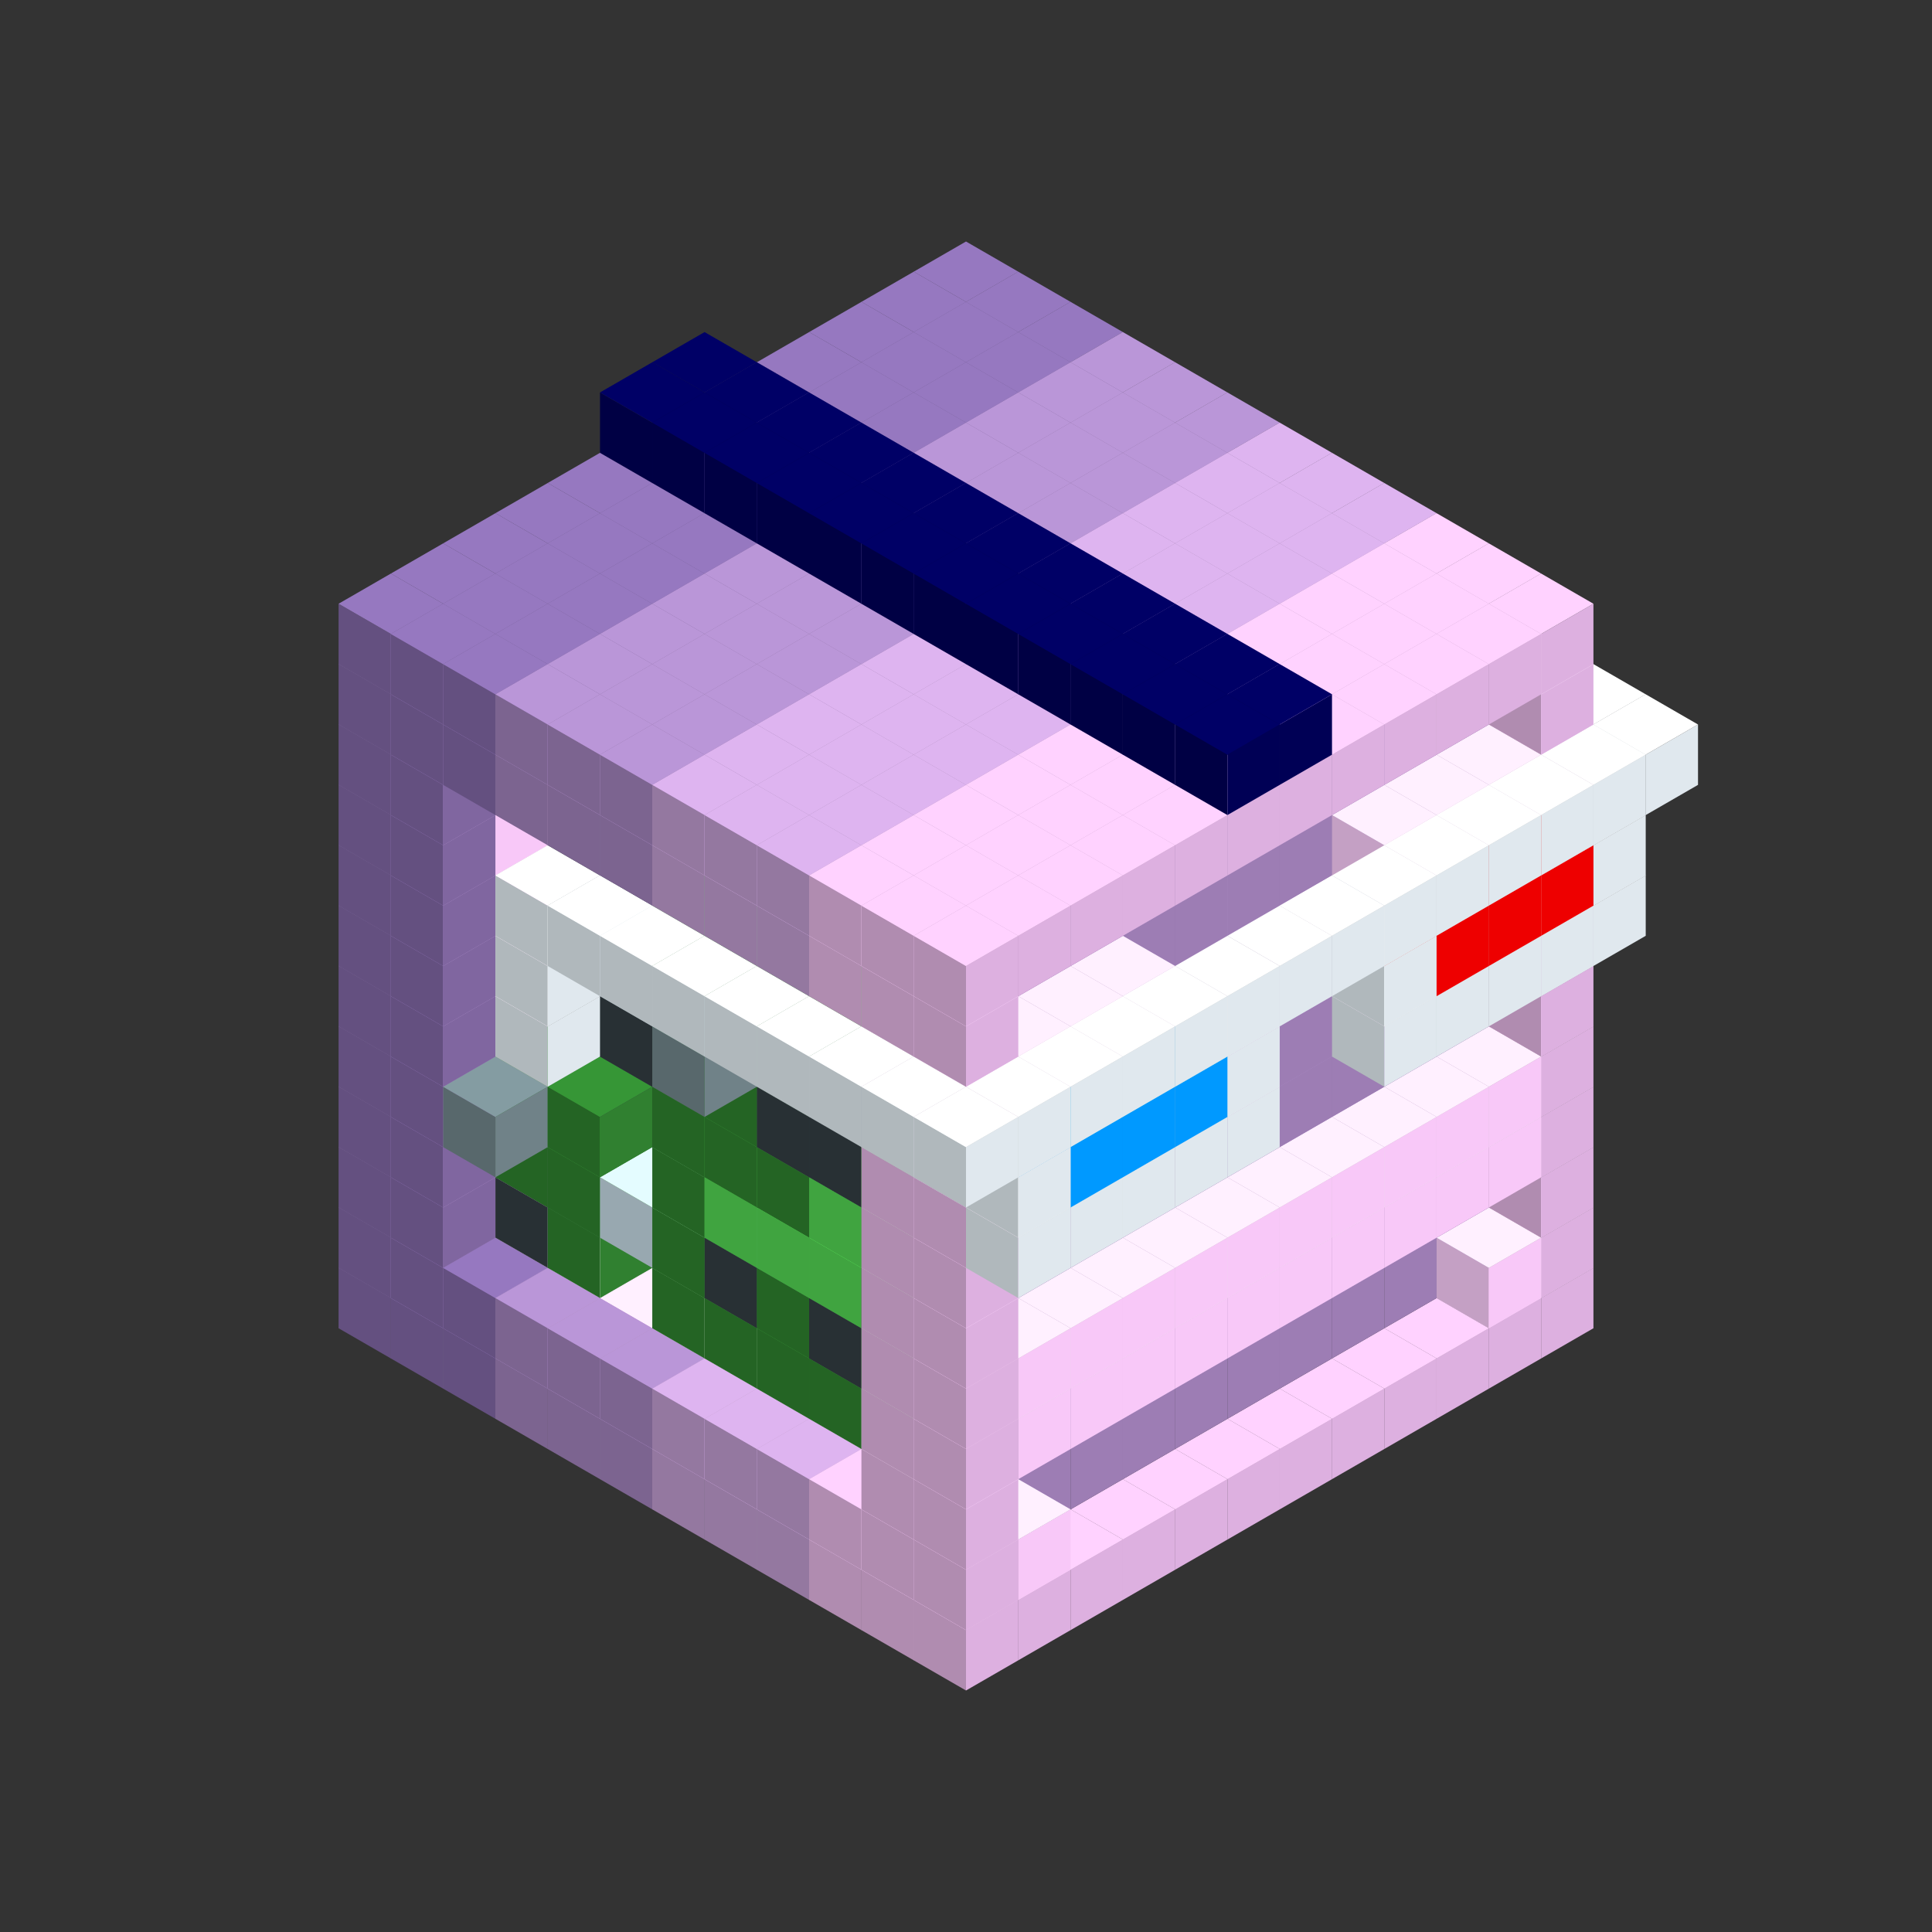 
<svg width='600' height='600' viewBox='4436371 5550000 3200000 3200000' xmlns='http://www.w3.org/2000/svg' xmlns:xlink='http://www.w3.org/1999/xlink'>
<rect x="4436371" y="5550000" width="3200000" height="3200000" fill="#333333" stroke="none"/>
<use xlink:href='#v-0x0000010b-6' transform='translate(983738,3600000)'/>
<use xlink:href='#v-0x0000010b-6' transform='translate(1070341,3650000)'/>
<use xlink:href='#v-0x0000010b-6' transform='translate(1156944,3700000)'/>
<use xlink:href='#v-0x0000010b-2' transform='translate(1243547,3750000)'/>
<use xlink:href='#v-0x0000010b-2' transform='translate(1330150,3800000)'/>
<use xlink:href='#v-0x0000010b-2' transform='translate(1416753,3850000)'/>
<use xlink:href='#v-0x0000010b-5' transform='translate(1503356,3900000)'/>
<use xlink:href='#v-0x0000010b-5' transform='translate(1589959,3950000)'/>
<use xlink:href='#v-0x0000010b-5' transform='translate(1676562,4000000)'/>
<use xlink:href='#v-0x0000010b-4' transform='translate(1763165,4050000)'/>
<use xlink:href='#v-0x0000010b-4' transform='translate(1849768,4100000)'/>
<use xlink:href='#v-0x0000010b-4' transform='translate(2889004,3600000)'/>
<use xlink:href='#v-0x0000010b-4' transform='translate(2802401,3650000)'/>
<use xlink:href='#v-0x0000010b-4' transform='translate(2715798,3700000)'/>
<use xlink:href='#v-0x0000010b-4' transform='translate(2629195,3750000)'/>
<use xlink:href='#v-0x0000010b-4' transform='translate(2542592,3800000)'/>
<use xlink:href='#v-0x0000010b-4' transform='translate(2455989,3850000)'/>
<use xlink:href='#v-0x0000010b-4' transform='translate(2369386,3900000)'/>
<use xlink:href='#v-0x0000010b-4' transform='translate(2282783,3950000)'/>
<use xlink:href='#v-0x0000010b-4' transform='translate(2196180,4000000)'/>
<use xlink:href='#v-0x0000010b-4' transform='translate(2109577,4050000)'/>
<use xlink:href='#v-0x0000010b-4' transform='translate(2022974,4100000)'/>
<use xlink:href='#v-0x0000010b-4' transform='translate(1936371,4150000)'/>
<use xlink:href='#v-0x0000010b-6' transform='translate(983738,3500000)'/>
<use xlink:href='#v-0x0000010b-1' transform='translate(1156944,3500000)'/>
<use xlink:href='#v-0x0000010b-6' transform='translate(1070341,3550000)'/>
<use xlink:href='#v-0x0000010b-1' transform='translate(1243547,3550000)'/>
<use xlink:href='#v-0x0000010b-6' transform='translate(1156944,3600000)'/>
<use xlink:href='#v-0x0000010b-1' transform='translate(1330150,3600000)'/>
<use xlink:href='#v-0x0000010b-2' transform='translate(1243547,3650000)'/>
<use xlink:href='#v-0x0000010b-1' transform='translate(1416753,3650000)'/>
<use xlink:href='#v-0x0000010b-2' transform='translate(1330150,3700000)'/>
<use xlink:href='#v-0x0000010b-1' transform='translate(1503356,3700000)'/>
<use xlink:href='#v-0x0000010b-2' transform='translate(1416753,3750000)'/>
<use xlink:href='#v-0x0000010b-1' transform='translate(1589959,3750000)'/>
<use xlink:href='#v-0x0000010b-5' transform='translate(1503356,3800000)'/>
<use xlink:href='#v-0x0000010b-1' transform='translate(1676562,3800000)'/>
<use xlink:href='#v-0x0000010b-5' transform='translate(1589959,3850000)'/>
<use xlink:href='#v-0x0000010b-1' transform='translate(1763165,3850000)'/>
<use xlink:href='#v-0x0000010b-5' transform='translate(1676562,3900000)'/>
<use xlink:href='#v-0x0000010b-1' transform='translate(1849768,3900000)'/>
<use xlink:href='#v-0x0000010b-4' transform='translate(1763165,3950000)'/>
<use xlink:href='#v-0x0000010b-2' transform='translate(2715798,3500000)'/>
<use xlink:href='#v-0x0000010b-2' transform='translate(2629195,3550000)'/>
<use xlink:href='#v-0x0000010b-2' transform='translate(2542592,3600000)'/>
<use xlink:href='#v-0x0000010b-2' transform='translate(2455989,3650000)'/>
<use xlink:href='#v-0x0000010b-2' transform='translate(2369386,3700000)'/>
<use xlink:href='#v-0x0000010b-2' transform='translate(2282783,3750000)'/>
<use xlink:href='#v-0x0000010b-2' transform='translate(2196180,3800000)'/>
<use xlink:href='#v-0x0000010b-2' transform='translate(2109577,3850000)'/>
<use xlink:href='#v-0x0000010b-2' transform='translate(2022974,3900000)'/>
<use xlink:href='#v-0x0000010b-1' transform='translate(1936371,3950000)'/>
<use xlink:href='#v-0x0000010b-4' transform='translate(1849768,4000000)'/>
<use xlink:href='#v-0x0000010b-4' transform='translate(2889004,3500000)'/>
<use xlink:href='#v-0x0000010b-1' transform='translate(2802401,3550000)'/>
<use xlink:href='#v-0x0000010b-1' transform='translate(2022974,4000000)'/>
<use xlink:href='#v-0x0000010b-4' transform='translate(1936371,4050000)'/>
<use xlink:href='#v-0x0000010b-6' transform='translate(983738,3400000)'/>
<use xlink:href='#v-0x0000010b-1' transform='translate(1156944,3400000)'/>
<use xlink:href='#v-0x0000010b-6' transform='translate(1070341,3450000)'/>
<use xlink:href='#v-0x0000010b-13' transform='translate(1330150,3400000)'/>
<use xlink:href='#v-0x0000010b-13' transform='translate(1243547,3450000)'/>
<use xlink:href='#v-0x0000010b-13' transform='translate(1416753,3450000)'/>
<use xlink:href='#v-0x0000010b-11' transform='translate(1330150,3500000)'/>
<use xlink:href='#v-0x0000010b-13' transform='translate(1503356,3500000)'/>
<use xlink:href='#v-0x0000010b-13' transform='translate(1589959,3550000)'/>
<use xlink:href='#v-0x0000010b-11' transform='translate(1503356,3600000)'/>
<use xlink:href='#v-0x0000010b-13' transform='translate(1676562,3600000)'/>
<use xlink:href='#v-0x0000010b-11' transform='translate(1589959,3650000)'/>
<use xlink:href='#v-0x0000010b-13' transform='translate(1763165,3650000)'/>
<use xlink:href='#v-0x0000010b-11' transform='translate(1676562,3700000)'/>
<use xlink:href='#v-0x0000010b-13' transform='translate(1849768,3700000)'/>
<use xlink:href='#v-0x0000010b-11' transform='translate(1763165,3750000)'/>
<use xlink:href='#v-0x0000010b-13' transform='translate(1936371,3750000)'/>
<use xlink:href='#v-0x0000010b-11' transform='translate(1849768,3800000)'/>
<use xlink:href='#v-0x0000010b-2' transform='translate(2715798,3400000)'/>
<use xlink:href='#v-0x0000010b-2' transform='translate(2629195,3450000)'/>
<use xlink:href='#v-0x0000010b-2' transform='translate(2542592,3500000)'/>
<use xlink:href='#v-0x0000010b-2' transform='translate(2455989,3550000)'/>
<use xlink:href='#v-0x0000010b-2' transform='translate(2369386,3600000)'/>
<use xlink:href='#v-0x0000010b-2' transform='translate(2282783,3650000)'/>
<use xlink:href='#v-0x0000010b-2' transform='translate(2196180,3700000)'/>
<use xlink:href='#v-0x0000010b-2' transform='translate(2109577,3750000)'/>
<use xlink:href='#v-0x0000010b-2' transform='translate(2022974,3800000)'/>
<use xlink:href='#v-0x0000010b-1' transform='translate(1936371,3850000)'/>
<use xlink:href='#v-0x0000010b-4' transform='translate(1849768,3900000)'/>
<use xlink:href='#v-0x0000010b-4' transform='translate(2889004,3400000)'/>
<use xlink:href='#v-0x0000010b-4' transform='translate(1936371,3950000)'/>
<use xlink:href='#v-0x0000010b-6' transform='translate(983738,3300000)'/>
<use xlink:href='#v-0x0000010b-1' transform='translate(1156944,3300000)'/>
<use xlink:href='#v-0x0000010b-6' transform='translate(1070341,3350000)'/>
<use xlink:href='#v-0x0000010b-13' transform='translate(1330150,3300000)'/>
<use xlink:href='#v-0x0000010b-11' transform='translate(1243547,3350000)'/>
<use xlink:href='#v-0x0000010b-13' transform='translate(1416753,3350000)'/>
<use xlink:href='#v-0x0000010b-11' transform='translate(1330150,3400000)'/>
<use xlink:href='#v-0x0000010b-13' transform='translate(1503356,3400000)'/>
<use xlink:href='#v-0x0000010b-15' transform='translate(1416753,3450000)'/>
<use xlink:href='#v-0x0000010b-13' transform='translate(1589959,3450000)'/>
<use xlink:href='#v-0x0000010b-11' transform='translate(1503356,3500000)'/>
<use xlink:href='#v-0x0000010b-13' transform='translate(1676562,3500000)'/>
<use xlink:href='#v-0x0000010b-13' transform='translate(1589959,3550000)'/>
<use xlink:href='#v-0x0000010b-13' transform='translate(1763165,3550000)'/>
<use xlink:href='#v-0x0000010b-11' transform='translate(1676562,3600000)'/>
<use xlink:href='#v-0x0000010b-13' transform='translate(1849768,3600000)'/>
<use xlink:href='#v-0x0000010b-13' transform='translate(1763165,3650000)'/>
<use xlink:href='#v-0x0000010b-13' transform='translate(1936371,3650000)'/>
<use xlink:href='#v-0x0000010b-11' transform='translate(1849768,3700000)'/>
<use xlink:href='#v-0x0000010b-2' transform='translate(2715798,3300000)'/>
<use xlink:href='#v-0x0000010b-2' transform='translate(2629195,3350000)'/>
<use xlink:href='#v-0x0000010b-2' transform='translate(2542592,3400000)'/>
<use xlink:href='#v-0x0000010b-2' transform='translate(2455989,3450000)'/>
<use xlink:href='#v-0x0000010b-2' transform='translate(2369386,3500000)'/>
<use xlink:href='#v-0x0000010b-2' transform='translate(2282783,3550000)'/>
<use xlink:href='#v-0x0000010b-2' transform='translate(2196180,3600000)'/>
<use xlink:href='#v-0x0000010b-2' transform='translate(2109577,3650000)'/>
<use xlink:href='#v-0x0000010b-2' transform='translate(2022974,3700000)'/>
<use xlink:href='#v-0x0000010b-1' transform='translate(1936371,3750000)'/>
<use xlink:href='#v-0x0000010b-4' transform='translate(1849768,3800000)'/>
<use xlink:href='#v-0x0000010b-4' transform='translate(2889004,3300000)'/>
<use xlink:href='#v-0x0000010b-1' transform='translate(2802401,3350000)'/>
<use xlink:href='#v-0x0000010b-1' transform='translate(2715798,3400000)'/>
<use xlink:href='#v-0x0000010b-1' transform='translate(2629195,3450000)'/>
<use xlink:href='#v-0x0000010b-1' transform='translate(2542592,3500000)'/>
<use xlink:href='#v-0x0000010b-1' transform='translate(2455989,3550000)'/>
<use xlink:href='#v-0x0000010b-1' transform='translate(2369386,3600000)'/>
<use xlink:href='#v-0x0000010b-1' transform='translate(2282783,3650000)'/>
<use xlink:href='#v-0x0000010b-1' transform='translate(2196180,3700000)'/>
<use xlink:href='#v-0x0000010b-1' transform='translate(2109577,3750000)'/>
<use xlink:href='#v-0x0000010b-1' transform='translate(2022974,3800000)'/>
<use xlink:href='#v-0x0000010b-4' transform='translate(1936371,3850000)'/>
<use xlink:href='#v-0x0000010b-6' transform='translate(983738,3200000)'/>
<use xlink:href='#v-0x0000010b-1' transform='translate(1156944,3200000)'/>
<use xlink:href='#v-0x0000010b-6' transform='translate(1070341,3250000)'/>
<use xlink:href='#v-0x0000010b-13' transform='translate(1330150,3200000)'/>
<use xlink:href='#v-0x0000010b-11' transform='translate(1243547,3250000)'/>
<use xlink:href='#v-0x0000010b-14' transform='translate(1156944,3300000)'/>
<use xlink:href='#v-0x0000010b-13' transform='translate(1416753,3250000)'/>
<use xlink:href='#v-0x0000010b-11' transform='translate(1330150,3300000)'/>
<use xlink:href='#v-0x0000010b-13' transform='translate(1503356,3300000)'/>
<use xlink:href='#v-0x0000010b-13' transform='translate(1589959,3350000)'/>
<use xlink:href='#v-0x0000010b-11' transform='translate(1503356,3400000)'/>
<use xlink:href='#v-0x0000010b-13' transform='translate(1676562,3400000)'/>
<use xlink:href='#v-0x0000010b-12' transform='translate(1589959,3450000)'/>
<use xlink:href='#v-0x0000010b-13' transform='translate(1763165,3450000)'/>
<use xlink:href='#v-0x0000010b-12' transform='translate(1676562,3500000)'/>
<use xlink:href='#v-0x0000010b-13' transform='translate(1849768,3500000)'/>
<use xlink:href='#v-0x0000010b-12' transform='translate(1763165,3550000)'/>
<use xlink:href='#v-0x0000010b-13' transform='translate(1936371,3550000)'/>
<use xlink:href='#v-0x0000010b-11' transform='translate(1849768,3600000)'/>
<use xlink:href='#v-0x0000010b-2' transform='translate(2715798,3200000)'/>
<use xlink:href='#v-0x0000010b-2' transform='translate(2629195,3250000)'/>
<use xlink:href='#v-0x0000010b-2' transform='translate(2542592,3300000)'/>
<use xlink:href='#v-0x0000010b-2' transform='translate(2455989,3350000)'/>
<use xlink:href='#v-0x0000010b-2' transform='translate(2369386,3400000)'/>
<use xlink:href='#v-0x0000010b-2' transform='translate(2282783,3450000)'/>
<use xlink:href='#v-0x0000010b-2' transform='translate(2196180,3500000)'/>
<use xlink:href='#v-0x0000010b-2' transform='translate(2109577,3550000)'/>
<use xlink:href='#v-0x0000010b-2' transform='translate(2022974,3600000)'/>
<use xlink:href='#v-0x0000010b-1' transform='translate(1936371,3650000)'/>
<use xlink:href='#v-0x0000010b-4' transform='translate(1849768,3700000)'/>
<use xlink:href='#v-0x0000010b-4' transform='translate(2889004,3200000)'/>
<use xlink:href='#v-0x0000010b-1' transform='translate(2802401,3250000)'/>
<use xlink:href='#v-0x0000010b-1' transform='translate(2715798,3300000)'/>
<use xlink:href='#v-0x0000010b-1' transform='translate(2629195,3350000)'/>
<use xlink:href='#v-0x0000010b-1' transform='translate(2542592,3400000)'/>
<use xlink:href='#v-0x0000010b-1' transform='translate(2455989,3450000)'/>
<use xlink:href='#v-0x0000010b-1' transform='translate(2369386,3500000)'/>
<use xlink:href='#v-0x0000010b-1' transform='translate(2282783,3550000)'/>
<use xlink:href='#v-0x0000010b-1' transform='translate(2196180,3600000)'/>
<use xlink:href='#v-0x0000010b-1' transform='translate(2109577,3650000)'/>
<use xlink:href='#v-0x0000010b-1' transform='translate(2022974,3700000)'/>
<use xlink:href='#v-0x0000010b-4' transform='translate(1936371,3750000)'/>
<use xlink:href='#v-0x0000010b-6' transform='translate(983738,3100000)'/>
<use xlink:href='#v-0x0000010b-1' transform='translate(1156944,3100000)'/>
<use xlink:href='#v-0x0000010b-6' transform='translate(1070341,3150000)'/>
<use xlink:href='#v-0x0000010b-13' transform='translate(1330150,3100000)'/>
<use xlink:href='#v-0x0000010b-13' transform='translate(1416753,3150000)'/>
<use xlink:href='#v-0x0000010b-13' transform='translate(1503356,3200000)'/>
<use xlink:href='#v-0x0000010b-13' transform='translate(1589959,3250000)'/>
<use xlink:href='#v-0x0000010b-11' transform='translate(1503356,3300000)'/>
<use xlink:href='#v-0x0000010b-13' transform='translate(1676562,3300000)'/>
<use xlink:href='#v-0x0000010b-11' transform='translate(1589959,3350000)'/>
<use xlink:href='#v-0x0000010b-13' transform='translate(1763165,3350000)'/>
<use xlink:href='#v-0x0000010b-11' transform='translate(1676562,3400000)'/>
<use xlink:href='#v-0x0000010b-13' transform='translate(1849768,3400000)'/>
<use xlink:href='#v-0x0000010b-12' transform='translate(1763165,3450000)'/>
<use xlink:href='#v-0x0000010b-13' transform='translate(1936371,3450000)'/>
<use xlink:href='#v-0x0000010b-11' transform='translate(1849768,3500000)'/>
<use xlink:href='#v-0x0000010b-2' transform='translate(2715798,3100000)'/>
<use xlink:href='#v-0x0000010b-2' transform='translate(2629195,3150000)'/>
<use xlink:href='#v-0x0000010b-2' transform='translate(2542592,3200000)'/>
<use xlink:href='#v-0x0000010b-2' transform='translate(2455989,3250000)'/>
<use xlink:href='#v-0x0000010b-2' transform='translate(2369386,3300000)'/>
<use xlink:href='#v-0x0000010b-2' transform='translate(2282783,3350000)'/>
<use xlink:href='#v-0x0000010b-2' transform='translate(2196180,3400000)'/>
<use xlink:href='#v-0x0000010b-2' transform='translate(2109577,3450000)'/>
<use xlink:href='#v-0x0000010b-2' transform='translate(2022974,3500000)'/>
<use xlink:href='#v-0x0000010b-1' transform='translate(1936371,3550000)'/>
<use xlink:href='#v-0x0000010b-4' transform='translate(1849768,3600000)'/>
<use xlink:href='#v-0x0000010b-4' transform='translate(2889004,3100000)'/>
<use xlink:href='#v-0x0000010b-4' transform='translate(1936371,3650000)'/>
<use xlink:href='#v-0x0000010b-6' transform='translate(983738,3000000)'/>
<use xlink:href='#v-0x0000010b-1' transform='translate(1156944,3000000)'/>
<use xlink:href='#v-0x0000010b-6' transform='translate(1070341,3050000)'/>
<use xlink:href='#v-0x0000010b-13' transform='translate(1330150,3000000)'/>
<use xlink:href='#v-0x0000010b-13' transform='translate(1416753,3050000)'/>
<use xlink:href='#v-0x0000010b-13' transform='translate(1503356,3100000)'/>
<use xlink:href='#v-0x0000010b-13' transform='translate(1589959,3150000)'/>
<use xlink:href='#v-0x0000010b-11' transform='translate(1503356,3200000)'/>
<use xlink:href='#v-0x0000010b-13' transform='translate(1676562,3200000)'/>
<use xlink:href='#v-0x0000010b-11' transform='translate(1589959,3250000)'/>
<use xlink:href='#v-0x0000010b-13' transform='translate(1763165,3250000)'/>
<use xlink:href='#v-0x0000010b-13' transform='translate(1676562,3300000)'/>
<use xlink:href='#v-0x0000010b-13' transform='translate(1849768,3300000)'/>
<use xlink:href='#v-0x0000010b-13' transform='translate(1763165,3350000)'/>
<use xlink:href='#v-0x0000010b-13' transform='translate(1936371,3350000)'/>
<use xlink:href='#v-0x0000010b-11' transform='translate(1849768,3400000)'/>
<use xlink:href='#v-0x0000010b-2' transform='translate(2715798,3000000)'/>
<use xlink:href='#v-0x0000010b-2' transform='translate(2629195,3050000)'/>
<use xlink:href='#v-0x0000010b-2' transform='translate(2542592,3100000)'/>
<use xlink:href='#v-0x0000010b-2' transform='translate(2455989,3150000)'/>
<use xlink:href='#v-0x0000010b-2' transform='translate(2369386,3200000)'/>
<use xlink:href='#v-0x0000010b-2' transform='translate(2282783,3250000)'/>
<use xlink:href='#v-0x0000010b-2' transform='translate(2196180,3300000)'/>
<use xlink:href='#v-0x0000010b-2' transform='translate(2109577,3350000)'/>
<use xlink:href='#v-0x0000010b-2' transform='translate(2022974,3400000)'/>
<use xlink:href='#v-0x0000010b-1' transform='translate(1936371,3450000)'/>
<use xlink:href='#v-0x0000010b-4' transform='translate(1849768,3500000)'/>
<use xlink:href='#v-0x0000010b-4' transform='translate(2889004,3000000)'/>
<use xlink:href='#v-0x0000010b-4' transform='translate(1936371,3550000)'/>
<use xlink:href='#v-0x0000010b-6' transform='translate(983738,2900000)'/>
<use xlink:href='#v-0x0000010b-1' transform='translate(1156944,2900000)'/>
<use xlink:href='#v-0x0000010b-6' transform='translate(1070341,2950000)'/>
<use xlink:href='#v-0x0000010b-13' transform='translate(1330150,2900000)'/>
<use xlink:href='#v-0x0000010b-13' transform='translate(1416753,2950000)'/>
<use xlink:href='#v-0x0000010b-15' transform='translate(1330150,3000000)'/>
<use xlink:href='#v-0x0000010b-7' transform='translate(2369386,2500000)'/>
<use xlink:href='#v-0x0000010b-13' transform='translate(1503356,3000000)'/>
<use xlink:href='#v-0x0000010b-15' transform='translate(1416753,3050000)'/>
<use xlink:href='#v-0x0000010b-7' transform='translate(1243547,3150000)'/>
<use xlink:href='#v-0x0000010b-13' transform='translate(1589959,3050000)'/>
<use xlink:href='#v-0x0000010b-11' transform='translate(1503356,3100000)'/>
<use xlink:href='#v-0x0000010b-13' transform='translate(1676562,3100000)'/>
<use xlink:href='#v-0x0000010b-11' transform='translate(1589959,3150000)'/>
<use xlink:href='#v-0x0000010b-14' transform='translate(1503356,3200000)'/>
<use xlink:href='#v-0x0000010b-13' transform='translate(1763165,3150000)'/>
<use xlink:href='#v-0x0000010b-13' transform='translate(1676562,3200000)'/>
<use xlink:href='#v-0x0000010b-13' transform='translate(1849768,3200000)'/>
<use xlink:href='#v-0x0000010b-13' transform='translate(1763165,3250000)'/>
<use xlink:href='#v-0x0000010b-13' transform='translate(1936371,3250000)'/>
<use xlink:href='#v-0x0000010b-11' transform='translate(1849768,3300000)'/>
<use xlink:href='#v-0x0000010b-2' transform='translate(2715798,2900000)'/>
<use xlink:href='#v-0x0000010b-2' transform='translate(2629195,2950000)'/>
<use xlink:href='#v-0x0000010b-2' transform='translate(2542592,3000000)'/>
<use xlink:href='#v-0x0000010b-2' transform='translate(2455989,3050000)'/>
<use xlink:href='#v-0x0000010b-2' transform='translate(2369386,3100000)'/>
<use xlink:href='#v-0x0000010b-2' transform='translate(2282783,3150000)'/>
<use xlink:href='#v-0x0000010b-2' transform='translate(2196180,3200000)'/>
<use xlink:href='#v-0x0000010b-2' transform='translate(2109577,3250000)'/>
<use xlink:href='#v-0x0000010b-2' transform='translate(2022974,3300000)'/>
<use xlink:href='#v-0x0000010b-1' transform='translate(1936371,3350000)'/>
<use xlink:href='#v-0x0000010b-4' transform='translate(1849768,3400000)'/>
<use xlink:href='#v-0x0000010b-4' transform='translate(2889004,2900000)'/>
<use xlink:href='#v-0x0000010b-1' transform='translate(2802401,2950000)'/>
<use xlink:href='#v-0x0000010b-1' transform='translate(2715798,3000000)'/>
<use xlink:href='#v-0x0000010b-1' transform='translate(2629195,3050000)'/>
<use xlink:href='#v-0x0000010b-1' transform='translate(2196180,3300000)'/>
<use xlink:href='#v-0x0000010b-1' transform='translate(2109577,3350000)'/>
<use xlink:href='#v-0x0000010b-1' transform='translate(2022974,3400000)'/>
<use xlink:href='#v-0x0000010b-4' transform='translate(1936371,3450000)'/>
<use xlink:href='#v-0x0000010b-7' transform='translate(2975607,2950000)'/>
<use xlink:href='#v-0x0000010b-7' transform='translate(2889004,3000000)'/>
<use xlink:href='#v-0x0000010b-7' transform='translate(2802401,3050000)'/>
<use xlink:href='#v-0x0000010b-7' transform='translate(2715798,3100000)'/>
<use xlink:href='#v-0x0000010b-7' transform='translate(2629195,3150000)'/>
<use xlink:href='#v-0x0000010b-7' transform='translate(2369386,3300000)'/>
<use xlink:href='#v-0x0000010b-7' transform='translate(2282783,3350000)'/>
<use xlink:href='#v-0x0000010b-7' transform='translate(2196180,3400000)'/>
<use xlink:href='#v-0x0000010b-7' transform='translate(2109577,3450000)'/>
<use xlink:href='#v-0x0000010b-7' transform='translate(2022974,3500000)'/>
<use xlink:href='#v-0x0000010b-6' transform='translate(983738,2800000)'/>
<use xlink:href='#v-0x0000010b-1' transform='translate(1156944,2800000)'/>
<use xlink:href='#v-0x0000010b-6' transform='translate(1070341,2850000)'/>
<use xlink:href='#v-0x0000010b-13' transform='translate(1330150,2800000)'/>
<use xlink:href='#v-0x0000010b-13' transform='translate(1416753,2850000)'/>
<use xlink:href='#v-0x0000010b-7' transform='translate(2369386,2400000)'/>
<use xlink:href='#v-0x0000010b-13' transform='translate(1503356,2900000)'/>
<use xlink:href='#v-0x0000010b-7' transform='translate(1243547,3050000)'/>
<use xlink:href='#v-0x0000010b-13' transform='translate(1589959,2950000)'/>
<use xlink:href='#v-0x0000010b-11' transform='translate(1503356,3000000)'/>
<use xlink:href='#v-0x0000010b-13' transform='translate(1676562,3000000)'/>
<use xlink:href='#v-0x0000010b-11' transform='translate(1589959,3050000)'/>
<use xlink:href='#v-0x0000010b-13' transform='translate(1763165,3050000)'/>
<use xlink:href='#v-0x0000010b-11' transform='translate(1676562,3100000)'/>
<use xlink:href='#v-0x0000010b-13' transform='translate(1849768,3100000)'/>
<use xlink:href='#v-0x0000010b-11' transform='translate(1763165,3150000)'/>
<use xlink:href='#v-0x0000010b-13' transform='translate(1936371,3150000)'/>
<use xlink:href='#v-0x0000010b-11' transform='translate(1849768,3200000)'/>
<use xlink:href='#v-0x0000010b-2' transform='translate(2715798,2800000)'/>
<use xlink:href='#v-0x0000010b-2' transform='translate(2629195,2850000)'/>
<use xlink:href='#v-0x0000010b-2' transform='translate(2542592,2900000)'/>
<use xlink:href='#v-0x0000010b-2' transform='translate(2455989,2950000)'/>
<use xlink:href='#v-0x0000010b-2' transform='translate(2369386,3000000)'/>
<use xlink:href='#v-0x0000010b-2' transform='translate(2282783,3050000)'/>
<use xlink:href='#v-0x0000010b-2' transform='translate(2196180,3100000)'/>
<use xlink:href='#v-0x0000010b-2' transform='translate(2109577,3150000)'/>
<use xlink:href='#v-0x0000010b-2' transform='translate(2022974,3200000)'/>
<use xlink:href='#v-0x0000010b-1' transform='translate(1936371,3250000)'/>
<use xlink:href='#v-0x0000010b-4' transform='translate(1849768,3300000)'/>
<use xlink:href='#v-0x0000010b-4' transform='translate(2889004,2800000)'/>
<use xlink:href='#v-0x0000010b-1' transform='translate(2802401,2850000)'/>
<use xlink:href='#v-0x0000010b-3' transform='translate(2715798,2900000)'/>
<use xlink:href='#v-0x0000010b-3' transform='translate(2629195,2950000)'/>
<use xlink:href='#v-0x0000010b-1' transform='translate(2542592,3000000)'/>
<use xlink:href='#v-0x0000010b-1' transform='translate(2282783,3150000)'/>
<use xlink:href='#v-0x0000010b-3' transform='translate(2196180,3200000)'/>
<use xlink:href='#v-0x0000010b-3' transform='translate(2109577,3250000)'/>
<use xlink:href='#v-0x0000010b-1' transform='translate(2022974,3300000)'/>
<use xlink:href='#v-0x0000010b-4' transform='translate(1936371,3350000)'/>
<use xlink:href='#v-0x0000010b-7' transform='translate(2975607,2850000)'/>
<use xlink:href='#v-0x0000010b-9' transform='translate(2889004,2900000)'/>
<use xlink:href='#v-0x0000010b-9' transform='translate(2802401,2950000)'/>
<use xlink:href='#v-0x0000010b-9' transform='translate(2715798,3000000)'/>
<use xlink:href='#v-0x0000010b-7' transform='translate(2629195,3050000)'/>
<use xlink:href='#v-0x0000010b-7' transform='translate(2369386,3200000)'/>
<use xlink:href='#v-0x0000010b-8' transform='translate(2282783,3250000)'/>
<use xlink:href='#v-0x0000010b-8' transform='translate(2196180,3300000)'/>
<use xlink:href='#v-0x0000010b-8' transform='translate(2109577,3350000)'/>
<use xlink:href='#v-0x0000010b-7' transform='translate(2022974,3400000)'/>
<use xlink:href='#v-0x0000010b-6' transform='translate(983738,2700000)'/>
<use xlink:href='#v-0x0000010b-1' transform='translate(1156944,2700000)'/>
<use xlink:href='#v-0x0000010b-6' transform='translate(1070341,2750000)'/>
<use xlink:href='#v-0x0000010b-13' transform='translate(1330150,2700000)'/>
<use xlink:href='#v-0x0000010b-13' transform='translate(1416753,2750000)'/>
<use xlink:href='#v-0x0000010b-7' transform='translate(2369386,2300000)'/>
<use xlink:href='#v-0x0000010b-13' transform='translate(1503356,2800000)'/>
<use xlink:href='#v-0x0000010b-7' transform='translate(1243547,2950000)'/>
<use xlink:href='#v-0x0000010b-7' transform='translate(2455989,2350000)'/>
<use xlink:href='#v-0x0000010b-13' transform='translate(1589959,2850000)'/>
<use xlink:href='#v-0x0000010b-7' transform='translate(1330150,3000000)'/>
<use xlink:href='#v-0x0000010b-7' transform='translate(2542592,2400000)'/>
<use xlink:href='#v-0x0000010b-13' transform='translate(1676562,2900000)'/>
<use xlink:href='#v-0x0000010b-7' transform='translate(1416753,3050000)'/>
<use xlink:href='#v-0x0000010b-7' transform='translate(2629195,2450000)'/>
<use xlink:href='#v-0x0000010b-13' transform='translate(1763165,2950000)'/>
<use xlink:href='#v-0x0000010b-7' transform='translate(1503356,3100000)'/>
<use xlink:href='#v-0x0000010b-7' transform='translate(2715798,2500000)'/>
<use xlink:href='#v-0x0000010b-13' transform='translate(1849768,3000000)'/>
<use xlink:href='#v-0x0000010b-7' transform='translate(1589959,3150000)'/>
<use xlink:href='#v-0x0000010b-7' transform='translate(2802401,2550000)'/>
<use xlink:href='#v-0x0000010b-13' transform='translate(1936371,3050000)'/>
<use xlink:href='#v-0x0000010b-7' transform='translate(1676562,3200000)'/>
<use xlink:href='#v-0x0000010b-7' transform='translate(2889004,2600000)'/>
<use xlink:href='#v-0x0000010b-2' transform='translate(2715798,2700000)'/>
<use xlink:href='#v-0x0000010b-2' transform='translate(2629195,2750000)'/>
<use xlink:href='#v-0x0000010b-2' transform='translate(2542592,2800000)'/>
<use xlink:href='#v-0x0000010b-2' transform='translate(2455989,2850000)'/>
<use xlink:href='#v-0x0000010b-2' transform='translate(2369386,2900000)'/>
<use xlink:href='#v-0x0000010b-2' transform='translate(2282783,2950000)'/>
<use xlink:href='#v-0x0000010b-2' transform='translate(2196180,3000000)'/>
<use xlink:href='#v-0x0000010b-2' transform='translate(2109577,3050000)'/>
<use xlink:href='#v-0x0000010b-2' transform='translate(2022974,3100000)'/>
<use xlink:href='#v-0x0000010b-1' transform='translate(1936371,3150000)'/>
<use xlink:href='#v-0x0000010b-4' transform='translate(1849768,3200000)'/>
<use xlink:href='#v-0x0000010b-7' transform='translate(1763165,3250000)'/>
<use xlink:href='#v-0x0000010b-7' transform='translate(2975607,2650000)'/>
<use xlink:href='#v-0x0000010b-4' transform='translate(2889004,2700000)'/>
<use xlink:href='#v-0x0000010b-1' transform='translate(2802401,2750000)'/>
<use xlink:href='#v-0x0000010b-1' transform='translate(2715798,2800000)'/>
<use xlink:href='#v-0x0000010b-1' transform='translate(2629195,2850000)'/>
<use xlink:href='#v-0x0000010b-1' transform='translate(2196180,3100000)'/>
<use xlink:href='#v-0x0000010b-1' transform='translate(2109577,3150000)'/>
<use xlink:href='#v-0x0000010b-1' transform='translate(2022974,3200000)'/>
<use xlink:href='#v-0x0000010b-4' transform='translate(1936371,3250000)'/>
<use xlink:href='#v-0x0000010b-7' transform='translate(1849768,3300000)'/>
<use xlink:href='#v-0x0000010b-7' transform='translate(3062210,2700000)'/>
<use xlink:href='#v-0x0000010b-7' transform='translate(2975607,2750000)'/>
<use xlink:href='#v-0x0000010b-7' transform='translate(2889004,2800000)'/>
<use xlink:href='#v-0x0000010b-7' transform='translate(2802401,2850000)'/>
<use xlink:href='#v-0x0000010b-7' transform='translate(2715798,2900000)'/>
<use xlink:href='#v-0x0000010b-7' transform='translate(2629195,2950000)'/>
<use xlink:href='#v-0x0000010b-7' transform='translate(2542592,3000000)'/>
<use xlink:href='#v-0x0000010b-7' transform='translate(2455989,3050000)'/>
<use xlink:href='#v-0x0000010b-7' transform='translate(2369386,3100000)'/>
<use xlink:href='#v-0x0000010b-7' transform='translate(2282783,3150000)'/>
<use xlink:href='#v-0x0000010b-7' transform='translate(2196180,3200000)'/>
<use xlink:href='#v-0x0000010b-7' transform='translate(2109577,3250000)'/>
<use xlink:href='#v-0x0000010b-7' transform='translate(2022974,3300000)'/>
<use xlink:href='#v-0x0000010b-7' transform='translate(1936371,3350000)'/>
<use xlink:href='#v-0x0000010b-6' transform='translate(983738,2600000)'/>
<use xlink:href='#v-0x0000010b-1' transform='translate(1156944,2600000)'/>
<use xlink:href='#v-0x0000010b-6' transform='translate(1070341,2650000)'/>
<use xlink:href='#v-0x0000010b-1' transform='translate(1243547,2650000)'/>
<use xlink:href='#v-0x0000010b-6' transform='translate(1156944,2700000)'/>
<use xlink:href='#v-0x0000010b-1' transform='translate(1330150,2700000)'/>
<use xlink:href='#v-0x0000010b-2' transform='translate(1243547,2750000)'/>
<use xlink:href='#v-0x0000010b-1' transform='translate(1416753,2750000)'/>
<use xlink:href='#v-0x0000010b-2' transform='translate(1330150,2800000)'/>
<use xlink:href='#v-0x0000010b-1' transform='translate(1503356,2800000)'/>
<use xlink:href='#v-0x0000010b-2' transform='translate(1416753,2850000)'/>
<use xlink:href='#v-0x0000010b-1' transform='translate(1589959,2850000)'/>
<use xlink:href='#v-0x0000010b-5' transform='translate(1503356,2900000)'/>
<use xlink:href='#v-0x0000010b-1' transform='translate(1676562,2900000)'/>
<use xlink:href='#v-0x0000010b-5' transform='translate(1589959,2950000)'/>
<use xlink:href='#v-0x0000010b-1' transform='translate(1763165,2950000)'/>
<use xlink:href='#v-0x0000010b-5' transform='translate(1676562,3000000)'/>
<use xlink:href='#v-0x0000010b-1' transform='translate(1849768,3000000)'/>
<use xlink:href='#v-0x0000010b-4' transform='translate(1763165,3050000)'/>
<use xlink:href='#v-0x0000010b-2' transform='translate(2715798,2600000)'/>
<use xlink:href='#v-0x0000010b-2' transform='translate(2629195,2650000)'/>
<use xlink:href='#v-0x0000010b-2' transform='translate(2542592,2700000)'/>
<use xlink:href='#v-0x0000010b-2' transform='translate(2455989,2750000)'/>
<use xlink:href='#v-0x0000010b-2' transform='translate(2369386,2800000)'/>
<use xlink:href='#v-0x0000010b-2' transform='translate(2282783,2850000)'/>
<use xlink:href='#v-0x0000010b-2' transform='translate(2196180,2900000)'/>
<use xlink:href='#v-0x0000010b-2' transform='translate(2109577,2950000)'/>
<use xlink:href='#v-0x0000010b-2' transform='translate(2022974,3000000)'/>
<use xlink:href='#v-0x0000010b-1' transform='translate(1936371,3050000)'/>
<use xlink:href='#v-0x0000010b-4' transform='translate(1849768,3100000)'/>
<use xlink:href='#v-0x0000010b-4' transform='translate(2889004,2600000)'/>
<use xlink:href='#v-0x0000010b-4' transform='translate(1936371,3150000)'/>
<use xlink:href='#v-0x0000010b-6' transform='translate(1936371,1950000)'/>
<use xlink:href='#v-0x0000010b-6' transform='translate(1849768,2000000)'/>
<use xlink:href='#v-0x0000010b-6' transform='translate(1763165,2050000)'/>
<use xlink:href='#v-0x0000010b-6' transform='translate(1676562,2100000)'/>
<use xlink:href='#v-0x0000010b-6' transform='translate(1589959,2150000)'/>
<use xlink:href='#v-0x0000010b-6' transform='translate(1503356,2200000)'/>
<use xlink:href='#v-0x0000010b-6' transform='translate(1416753,2250000)'/>
<use xlink:href='#v-0x0000010b-6' transform='translate(1330150,2300000)'/>
<use xlink:href='#v-0x0000010b-6' transform='translate(1243547,2350000)'/>
<use xlink:href='#v-0x0000010b-6' transform='translate(1156944,2400000)'/>
<use xlink:href='#v-0x0000010b-6' transform='translate(1070341,2450000)'/>
<use xlink:href='#v-0x0000010b-6' transform='translate(983738,2500000)'/>
<use xlink:href='#v-0x0000010b-6' transform='translate(2022974,2000000)'/>
<use xlink:href='#v-0x0000010b-6' transform='translate(1936371,2050000)'/>
<use xlink:href='#v-0x0000010b-6' transform='translate(1849768,2100000)'/>
<use xlink:href='#v-0x0000010b-6' transform='translate(1763165,2150000)'/>
<use xlink:href='#v-0x0000010b-6' transform='translate(1676562,2200000)'/>
<use xlink:href='#v-0x0000010b-6' transform='translate(1589959,2250000)'/>
<use xlink:href='#v-0x0000010b-6' transform='translate(1503356,2300000)'/>
<use xlink:href='#v-0x0000010b-6' transform='translate(1416753,2350000)'/>
<use xlink:href='#v-0x0000010b-6' transform='translate(1330150,2400000)'/>
<use xlink:href='#v-0x0000010b-6' transform='translate(1243547,2450000)'/>
<use xlink:href='#v-0x0000010b-6' transform='translate(1156944,2500000)'/>
<use xlink:href='#v-0x0000010b-6' transform='translate(1070341,2550000)'/>
<use xlink:href='#v-0x0000010b-6' transform='translate(2109577,2050000)'/>
<use xlink:href='#v-0x0000010b-6' transform='translate(2022974,2100000)'/>
<use xlink:href='#v-0x0000010b-6' transform='translate(1936371,2150000)'/>
<use xlink:href='#v-0x0000010b-6' transform='translate(1849768,2200000)'/>
<use xlink:href='#v-0x0000010b-6' transform='translate(1763165,2250000)'/>
<use xlink:href='#v-0x0000010b-6' transform='translate(1676562,2300000)'/>
<use xlink:href='#v-0x0000010b-6' transform='translate(1589959,2350000)'/>
<use xlink:href='#v-0x0000010b-6' transform='translate(1503356,2400000)'/>
<use xlink:href='#v-0x0000010b-6' transform='translate(1416753,2450000)'/>
<use xlink:href='#v-0x0000010b-6' transform='translate(1330150,2500000)'/>
<use xlink:href='#v-0x0000010b-6' transform='translate(1243547,2550000)'/>
<use xlink:href='#v-0x0000010b-6' transform='translate(1156944,2600000)'/>
<use xlink:href='#v-0x0000010b-2' transform='translate(2196180,2100000)'/>
<use xlink:href='#v-0x0000010b-2' transform='translate(2109577,2150000)'/>
<use xlink:href='#v-0x0000010b-2' transform='translate(2022974,2200000)'/>
<use xlink:href='#v-0x0000010b-2' transform='translate(1936371,2250000)'/>
<use xlink:href='#v-0x0000010b-2' transform='translate(1849768,2300000)'/>
<use xlink:href='#v-0x0000010b-2' transform='translate(1763165,2350000)'/>
<use xlink:href='#v-0x0000010b-2' transform='translate(1676562,2400000)'/>
<use xlink:href='#v-0x0000010b-2' transform='translate(1589959,2450000)'/>
<use xlink:href='#v-0x0000010b-2' transform='translate(1503356,2500000)'/>
<use xlink:href='#v-0x0000010b-2' transform='translate(1416753,2550000)'/>
<use xlink:href='#v-0x0000010b-2' transform='translate(1330150,2600000)'/>
<use xlink:href='#v-0x0000010b-2' transform='translate(1243547,2650000)'/>
<use xlink:href='#v-0x0000010b-2' transform='translate(2282783,2150000)'/>
<use xlink:href='#v-0x0000010b-2' transform='translate(2196180,2200000)'/>
<use xlink:href='#v-0x0000010b-2' transform='translate(2109577,2250000)'/>
<use xlink:href='#v-0x0000010b-2' transform='translate(2022974,2300000)'/>
<use xlink:href='#v-0x0000010b-2' transform='translate(1936371,2350000)'/>
<use xlink:href='#v-0x0000010b-2' transform='translate(1849768,2400000)'/>
<use xlink:href='#v-0x0000010b-2' transform='translate(1763165,2450000)'/>
<use xlink:href='#v-0x0000010b-2' transform='translate(1676562,2500000)'/>
<use xlink:href='#v-0x0000010b-2' transform='translate(1589959,2550000)'/>
<use xlink:href='#v-0x0000010b-2' transform='translate(1503356,2600000)'/>
<use xlink:href='#v-0x0000010b-2' transform='translate(1416753,2650000)'/>
<use xlink:href='#v-0x0000010b-2' transform='translate(1330150,2700000)'/>
<use xlink:href='#v-0x0000010b-2' transform='translate(2369386,2200000)'/>
<use xlink:href='#v-0x0000010b-2' transform='translate(2282783,2250000)'/>
<use xlink:href='#v-0x0000010b-2' transform='translate(2196180,2300000)'/>
<use xlink:href='#v-0x0000010b-2' transform='translate(2109577,2350000)'/>
<use xlink:href='#v-0x0000010b-2' transform='translate(2022974,2400000)'/>
<use xlink:href='#v-0x0000010b-2' transform='translate(1936371,2450000)'/>
<use xlink:href='#v-0x0000010b-2' transform='translate(1849768,2500000)'/>
<use xlink:href='#v-0x0000010b-2' transform='translate(1763165,2550000)'/>
<use xlink:href='#v-0x0000010b-2' transform='translate(1676562,2600000)'/>
<use xlink:href='#v-0x0000010b-2' transform='translate(1589959,2650000)'/>
<use xlink:href='#v-0x0000010b-2' transform='translate(1503356,2700000)'/>
<use xlink:href='#v-0x0000010b-2' transform='translate(1416753,2750000)'/>
<use xlink:href='#v-0x0000010b-5' transform='translate(2455989,2250000)'/>
<use xlink:href='#v-0x0000010b-5' transform='translate(2369386,2300000)'/>
<use xlink:href='#v-0x0000010b-5' transform='translate(2282783,2350000)'/>
<use xlink:href='#v-0x0000010b-5' transform='translate(2196180,2400000)'/>
<use xlink:href='#v-0x0000010b-5' transform='translate(2109577,2450000)'/>
<use xlink:href='#v-0x0000010b-5' transform='translate(2022974,2500000)'/>
<use xlink:href='#v-0x0000010b-5' transform='translate(1936371,2550000)'/>
<use xlink:href='#v-0x0000010b-5' transform='translate(1849768,2600000)'/>
<use xlink:href='#v-0x0000010b-5' transform='translate(1763165,2650000)'/>
<use xlink:href='#v-0x0000010b-5' transform='translate(1676562,2700000)'/>
<use xlink:href='#v-0x0000010b-5' transform='translate(1589959,2750000)'/>
<use xlink:href='#v-0x0000010b-5' transform='translate(1503356,2800000)'/>
<use xlink:href='#v-0x0000010b-5' transform='translate(2542592,2300000)'/>
<use xlink:href='#v-0x0000010b-5' transform='translate(2455989,2350000)'/>
<use xlink:href='#v-0x0000010b-5' transform='translate(2369386,2400000)'/>
<use xlink:href='#v-0x0000010b-5' transform='translate(2282783,2450000)'/>
<use xlink:href='#v-0x0000010b-5' transform='translate(2196180,2500000)'/>
<use xlink:href='#v-0x0000010b-5' transform='translate(2109577,2550000)'/>
<use xlink:href='#v-0x0000010b-5' transform='translate(2022974,2600000)'/>
<use xlink:href='#v-0x0000010b-5' transform='translate(1936371,2650000)'/>
<use xlink:href='#v-0x0000010b-5' transform='translate(1849768,2700000)'/>
<use xlink:href='#v-0x0000010b-5' transform='translate(1763165,2750000)'/>
<use xlink:href='#v-0x0000010b-5' transform='translate(1676562,2800000)'/>
<use xlink:href='#v-0x0000010b-5' transform='translate(1589959,2850000)'/>
<use xlink:href='#v-0x0000010b-5' transform='translate(2629195,2350000)'/>
<use xlink:href='#v-0x0000010b-5' transform='translate(2542592,2400000)'/>
<use xlink:href='#v-0x0000010b-5' transform='translate(2455989,2450000)'/>
<use xlink:href='#v-0x0000010b-5' transform='translate(2369386,2500000)'/>
<use xlink:href='#v-0x0000010b-5' transform='translate(2282783,2550000)'/>
<use xlink:href='#v-0x0000010b-5' transform='translate(2196180,2600000)'/>
<use xlink:href='#v-0x0000010b-5' transform='translate(2109577,2650000)'/>
<use xlink:href='#v-0x0000010b-5' transform='translate(2022974,2700000)'/>
<use xlink:href='#v-0x0000010b-5' transform='translate(1936371,2750000)'/>
<use xlink:href='#v-0x0000010b-5' transform='translate(1849768,2800000)'/>
<use xlink:href='#v-0x0000010b-5' transform='translate(1763165,2850000)'/>
<use xlink:href='#v-0x0000010b-5' transform='translate(1676562,2900000)'/>
<use xlink:href='#v-0x0000010b-4' transform='translate(2715798,2400000)'/>
<use xlink:href='#v-0x0000010b-4' transform='translate(2629195,2450000)'/>
<use xlink:href='#v-0x0000010b-4' transform='translate(2542592,2500000)'/>
<use xlink:href='#v-0x0000010b-4' transform='translate(2455989,2550000)'/>
<use xlink:href='#v-0x0000010b-4' transform='translate(2369386,2600000)'/>
<use xlink:href='#v-0x0000010b-4' transform='translate(2282783,2650000)'/>
<use xlink:href='#v-0x0000010b-4' transform='translate(2196180,2700000)'/>
<use xlink:href='#v-0x0000010b-4' transform='translate(2109577,2750000)'/>
<use xlink:href='#v-0x0000010b-4' transform='translate(2022974,2800000)'/>
<use xlink:href='#v-0x0000010b-4' transform='translate(1936371,2850000)'/>
<use xlink:href='#v-0x0000010b-4' transform='translate(1849768,2900000)'/>
<use xlink:href='#v-0x0000010b-4' transform='translate(1763165,2950000)'/>
<use xlink:href='#v-0x0000010b-4' transform='translate(2802401,2450000)'/>
<use xlink:href='#v-0x0000010b-4' transform='translate(2715798,2500000)'/>
<use xlink:href='#v-0x0000010b-4' transform='translate(2629195,2550000)'/>
<use xlink:href='#v-0x0000010b-4' transform='translate(2542592,2600000)'/>
<use xlink:href='#v-0x0000010b-4' transform='translate(2455989,2650000)'/>
<use xlink:href='#v-0x0000010b-4' transform='translate(2369386,2700000)'/>
<use xlink:href='#v-0x0000010b-4' transform='translate(2282783,2750000)'/>
<use xlink:href='#v-0x0000010b-4' transform='translate(2196180,2800000)'/>
<use xlink:href='#v-0x0000010b-4' transform='translate(2109577,2850000)'/>
<use xlink:href='#v-0x0000010b-4' transform='translate(2022974,2900000)'/>
<use xlink:href='#v-0x0000010b-4' transform='translate(1936371,2950000)'/>
<use xlink:href='#v-0x0000010b-4' transform='translate(1849768,3000000)'/>
<use xlink:href='#v-0x0000010b-4' transform='translate(2889004,2500000)'/>
<use xlink:href='#v-0x0000010b-4' transform='translate(2802401,2550000)'/>
<use xlink:href='#v-0x0000010b-4' transform='translate(2715798,2600000)'/>
<use xlink:href='#v-0x0000010b-4' transform='translate(2629195,2650000)'/>
<use xlink:href='#v-0x0000010b-4' transform='translate(2542592,2700000)'/>
<use xlink:href='#v-0x0000010b-4' transform='translate(2455989,2750000)'/>
<use xlink:href='#v-0x0000010b-4' transform='translate(2369386,2800000)'/>
<use xlink:href='#v-0x0000010b-4' transform='translate(2282783,2850000)'/>
<use xlink:href='#v-0x0000010b-4' transform='translate(2196180,2900000)'/>
<use xlink:href='#v-0x0000010b-4' transform='translate(2109577,2950000)'/>
<use xlink:href='#v-0x0000010b-4' transform='translate(2022974,3000000)'/>
<use xlink:href='#v-0x0000010b-4' transform='translate(1936371,3050000)'/>
<use xlink:href='#v-0x0000010b-10' transform='translate(1503356,2100000)'/>
<use xlink:href='#v-0x0000010b-10' transform='translate(1416753,2150000)'/>
<use xlink:href='#v-0x0000010b-10' transform='translate(1589959,2150000)'/>
<use xlink:href='#v-0x0000010b-10' transform='translate(1503356,2200000)'/>
<use xlink:href='#v-0x0000010b-10' transform='translate(1676562,2200000)'/>
<use xlink:href='#v-0x0000010b-10' transform='translate(1589959,2250000)'/>
<use xlink:href='#v-0x0000010b-10' transform='translate(1763165,2250000)'/>
<use xlink:href='#v-0x0000010b-10' transform='translate(1676562,2300000)'/>
<use xlink:href='#v-0x0000010b-10' transform='translate(1849768,2300000)'/>
<use xlink:href='#v-0x0000010b-10' transform='translate(1763165,2350000)'/>
<use xlink:href='#v-0x0000010b-10' transform='translate(1936371,2350000)'/>
<use xlink:href='#v-0x0000010b-10' transform='translate(1849768,2400000)'/>
<use xlink:href='#v-0x0000010b-10' transform='translate(2022974,2400000)'/>
<use xlink:href='#v-0x0000010b-10' transform='translate(1936371,2450000)'/>
<use xlink:href='#v-0x0000010b-10' transform='translate(2109577,2450000)'/>
<use xlink:href='#v-0x0000010b-10' transform='translate(2022974,2500000)'/>
<use xlink:href='#v-0x0000010b-10' transform='translate(2196180,2500000)'/>
<use xlink:href='#v-0x0000010b-10' transform='translate(2109577,2550000)'/>
<use xlink:href='#v-0x0000010b-10' transform='translate(2282783,2550000)'/>
<use xlink:href='#v-0x0000010b-10' transform='translate(2196180,2600000)'/>
<use xlink:href='#v-0x0000010b-10' transform='translate(2369386,2600000)'/>
<use xlink:href='#v-0x0000010b-10' transform='translate(2282783,2650000)'/>
<use xlink:href='#v-0x0000010b-10' transform='translate(2455989,2650000)'/>
<use xlink:href='#v-0x0000010b-10' transform='translate(2369386,2700000)'/>
<defs>
<g id='v-0x0000010b-1'>
<polygon points='4100000,4100000 4100000,4200000 4013397,4150000 4013397,4050000' fill='#c4a0c4'/>
<polygon points='4100000,4100000 4100000,4200000 4186602,4150000 4186602,4050000' fill='#f8c8f8'/>
<polygon points='4100000,4100000 4013397,4050000 4100000,4000000 4186602,4050000' fill='#fff0ff'/>
</g>
<g id='v-0x0000010b-2'>
<polygon points='4100000,4100000 4100000,4200000 4013397,4150000 4013397,4050000' fill='#7c6490'/>
<polygon points='4100000,4100000 4100000,4200000 4186602,4150000 4186602,4050000' fill='#9d7db4'/>
<polygon points='4100000,4100000 4013397,4050000 4100000,4000000 4186602,4050000' fill='#ba96d8'/>
</g>
<g id='v-0x0000010b-3'>
<polygon points='4100000,4100000 4100000,4200000 4013397,4150000 4013397,4050000' fill='#0098cc'/>
<polygon points='4100000,4100000 4100000,4200000 4186602,4150000 4186602,4050000' fill='#00c0ff'/>
<polygon points='4100000,4100000 4013397,4050000 4100000,4000000 4186602,4050000' fill='#00e4ff'/>
</g>
<g id='v-0x0000010b-4'>
<polygon points='4100000,4100000 4100000,4200000 4013397,4150000 4013397,4050000' fill='#b08cb0'/>
<polygon points='4100000,4100000 4100000,4200000 4186602,4150000 4186602,4050000' fill='#ddb0e0'/>
<polygon points='4100000,4100000 4013397,4050000 4100000,4000000 4186602,4050000' fill='#ffd2ff'/>
</g>
<g id='v-0x0000010b-5'>
<polygon points='4100000,4100000 4100000,4200000 4013397,4150000 4013397,4050000' fill='#9478a0'/>
<polygon points='4100000,4100000 4100000,4200000 4186602,4150000 4186602,4050000' fill='#bb99cc'/>
<polygon points='4100000,4100000 4013397,4050000 4100000,4000000 4186602,4050000' fill='#deb4f0'/>
</g>
<g id='v-0x0000010b-6'>
<polygon points='4100000,4100000 4100000,4200000 4013397,4150000 4013397,4050000' fill='#645080'/>
<polygon points='4100000,4100000 4100000,4200000 4186602,4150000 4186602,4050000' fill='#8066a0'/>
<polygon points='4100000,4100000 4013397,4050000 4100000,4000000 4186602,4050000' fill='#9678c0'/>
</g>
<g id='v-0x0000010b-7'>
<polygon points='4100000,4100000 4100000,4200000 4013397,4150000 4013397,4050000' fill='#b0b8bc'/>
<polygon points='4100000,4100000 4100000,4200000 4186602,4150000 4186602,4050000' fill='#e0e8ee'/>
<polygon points='4100000,4100000 4013397,4050000 4100000,4000000 4186602,4050000' fill='#ffffff'/>
</g>
<g id='v-0x0000010b-8'>
<polygon points='4100000,4100000 4100000,4200000 4013397,4150000 4013397,4050000' fill='#0078cc'/>
<polygon points='4100000,4100000 4100000,4200000 4186602,4150000 4186602,4050000' fill='#0099ff'/>
<polygon points='4100000,4100000 4013397,4050000 4100000,4000000 4186602,4050000' fill='#00b4ff'/>
</g>
<g id='v-0x0000010b-9'>
<polygon points='4100000,4100000 4100000,4200000 4013397,4150000 4013397,4050000' fill='#bc0000'/>
<polygon points='4100000,4100000 4100000,4200000 4186602,4150000 4186602,4050000' fill='#ee0000'/>
<polygon points='4100000,4100000 4013397,4050000 4100000,4000000 4186602,4050000' fill='#ff0000'/>
</g>
<g id='v-0x0000010b-10'>
<polygon points='4100000,4100000 4100000,4200000 4013397,4150000 4013397,4050000' fill='#000044'/>
<polygon points='4100000,4100000 4100000,4200000 4186602,4150000 4186602,4050000' fill='#000055'/>
<polygon points='4100000,4100000 4013397,4050000 4100000,4000000 4186602,4050000' fill='#000066'/>
</g>
<g id='v-0x0000010b-11'>
<polygon points='4100000,4100000 4100000,4200000 4013397,4150000 4013397,4050000' fill='#246424'/>
<polygon points='4100000,4100000 4100000,4200000 4186602,4150000 4186602,4050000' fill='#308030'/>
<polygon points='4100000,4100000 4013397,4050000 4100000,4000000 4186602,4050000' fill='#369636'/>
</g>
<g id='v-0x0000010b-12'>
<polygon points='4100000,4100000 4100000,4200000 4013397,4150000 4013397,4050000' fill='#40a440'/>
<polygon points='4100000,4100000 4100000,4200000 4186602,4150000 4186602,4050000' fill='#50d050'/>
<polygon points='4100000,4100000 4013397,4050000 4100000,4000000 4186602,4050000' fill='#60f660'/>
</g>
<g id='v-0x0000010b-13'>
<polygon points='4100000,4100000 4100000,4200000 4013397,4150000 4013397,4050000' fill='#283034'/>
<polygon points='4100000,4100000 4100000,4200000 4186602,4150000 4186602,4050000' fill='#334044'/>
<polygon points='4100000,4100000 4013397,4050000 4100000,4000000 4186602,4050000' fill='#3c484e'/>
</g>
<g id='v-0x0000010b-14'>
<polygon points='4100000,4100000 4100000,4200000 4013397,4150000 4013397,4050000' fill='#58686c'/>
<polygon points='4100000,4100000 4100000,4200000 4186602,4150000 4186602,4050000' fill='#708288'/>
<polygon points='4100000,4100000 4013397,4050000 4100000,4000000 4186602,4050000' fill='#849ca2'/>
</g>
<g id='v-0x0000010b-15'>
<polygon points='4100000,4100000 4100000,4200000 4013397,4150000 4013397,4050000' fill='#98a8b0'/>
<polygon points='4100000,4100000 4100000,4200000 4186602,4150000 4186602,4050000' fill='#c0d4dd'/>
<polygon points='4100000,4100000 4013397,4050000 4100000,4000000 4186602,4050000' fill='#e4fcff'/>
</g>
</defs>
</svg>
